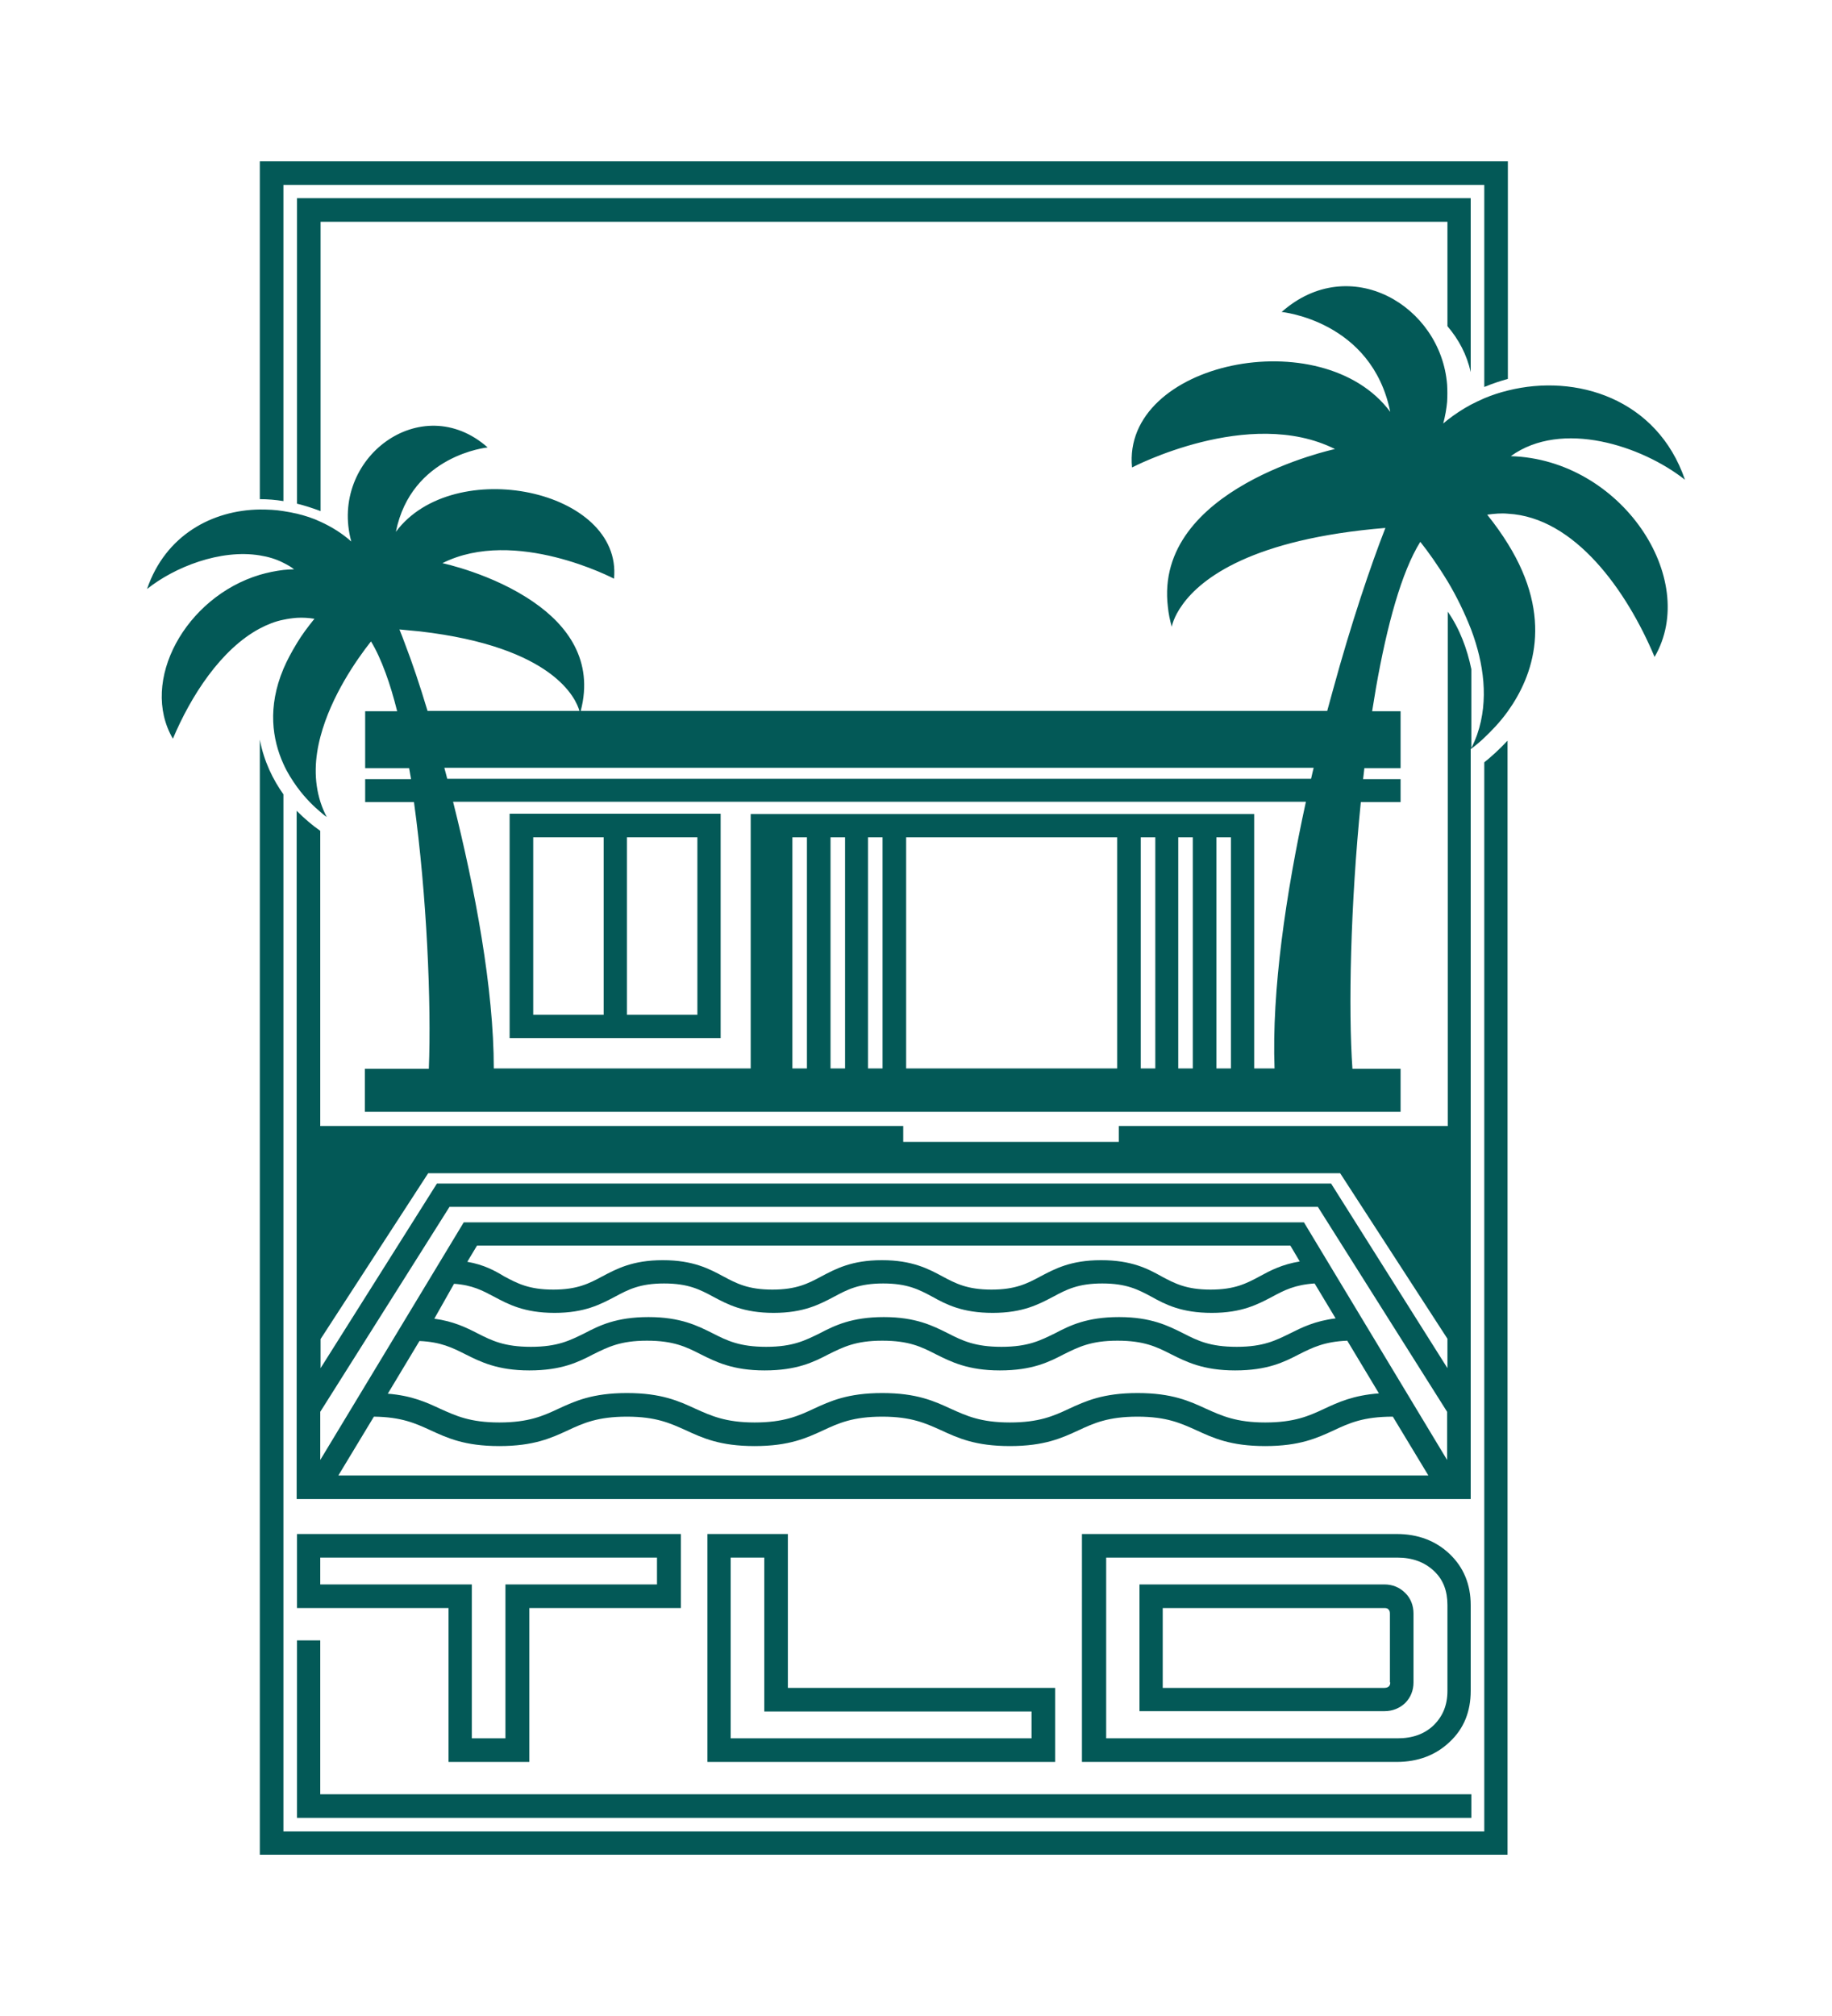 <?xml version="1.0" encoding="utf-8"?>
<!-- Generator: Adobe Illustrator 27.4.0, SVG Export Plug-In . SVG Version: 6.00 Build 0)  -->
<svg version="1.1" id="logo" xmlns="http://www.w3.org/2000/svg" xmlns:xlink="http://www.w3.org/1999/xlink" x="0px" y="0px"
	 viewBox="0 0 566.9 623.6" style="enable-background:new 0 0 566.9 623.6;" xml:space="preserve">
<style type="text/css">
	.st0{fill:#035957;}
</style>
<g>
	<path class="st0" d="M157.7,251.7v69.4H194h29v-69.4h-29H157.7z M165,313.9V259h21.8v54.9H165z M215.8,259v54.9H194V259H215.8z"/>
	<path class="st0" d="M455.1,115.1V61.3H91.9v94.5c2.5,0.6,4.9,1.4,7.3,2.3V68.6h348.7v32.3C451.4,105,453.9,109.7,455.1,115.1z"/>
	<path class="st0" d="M459.3,235.8v330.7H87.7V245.7c-3.2-4.5-6-10.1-7.3-16.9v344.9h386.1V229.1C463.8,232,461.2,234.3,459.3,235.8
		z"/>
	<path class="st0" d="M87.7,57.2h371.6v62.5c2.4-1,4.8-1.8,7.3-2.5V49.9H80.4v104.5c2.4,0,4.9,0.2,7.3,0.6V57.2z"/>
	<path class="st0" d="M467.5,141.1c15.8-11.4,40.6-3.2,53.9,7.3c-8.6-25.1-33.7-32.9-54.8-27.6c-2.5,0.6-4.9,1.4-7.3,2.4
		c-1.4,0.6-2.8,1.3-4.2,2c-2.6,1.4-5,3-7.3,4.8c-0.4,0.3-0.8,0.7-1.2,1c0.6-2.3,1-4.5,1.2-6.7c0.1-1.8,0.1-3.5,0-5.3
		c-1.9-24.5-30.2-41.1-51.2-22.5c0,0,27.9,2.7,33.6,30.9c-21-28.3-83.1-15.5-79.9,17.2c0,0,36.2-19,62.8-5.7c0,0-56.2,12-51.7,48.9
		c0.2,2,0.6,4,1.2,6.1c0,0,0.4-2.9,3.4-7c5.8-8,21.4-20.2,62.7-23.6c-4.5,11.5-10.6,29.5-16.3,50.4c-0.6,2.1-1.1,4.1-1.7,6.2H179.7
		c4.1-15.6-4.2-26.5-14.5-33.6c-12.6-8.8-28.3-12.1-28.3-12.1c22.5-11.3,53.1,4.8,53.1,4.8c2.7-27.6-49.7-38.4-67.5-14.5
		c4.8-23.8,28.4-26.1,28.4-26.1c-20.5-18.1-49.2,3.4-42.2,29.1c-2.8-2.5-6-4.5-9.5-6.1c-2.3-1.1-4.8-1.9-7.3-2.5
		c-1.4-0.3-2.8-0.6-4.2-0.8c-2.4-0.4-4.8-0.5-7.3-0.5c-14.7,0.2-29.2,7.9-34.9,24.6c8.5-6.8,22.7-12.4,34.9-10.4
		c2.5,0.4,5,1.1,7.3,2.3c1.2,0.6,2.3,1.2,3.3,2c-1.1,0-2.2,0.1-3.3,0.2c-2.5,0.3-4.9,0.8-7.3,1.5c-23,6.9-37.3,32.9-26.9,50.7
		c5.6-13.3,14.9-27.7,26.9-34.1c2.3-1.2,4.7-2.2,7.3-2.7c1.4-0.3,2.8-0.5,4.2-0.6c1.8-0.1,3.5,0,5.4,0.3c-2.1,2.6-3.9,5-5.4,7.5
		c-1.7,2.8-3.1,5.4-4.2,8c-5,11.9-3.4,21.9,0,29.4c1.2,2.7,2.7,5,4.2,7.1c2.7,3.7,5.5,6.3,7.3,7.8c1.1,1,1.9,1.5,1.9,1.5
		c-0.8-1.5-1.4-3-1.9-4.5c-2.2-6.8-1.8-13.8,0-20.5c3.3-12.4,11.1-23.6,15.6-29.3c1.6,2.6,3.1,5.9,4.5,9.7c1.3,3.5,2.5,7.5,3.6,11.9
		h-9.9v17.6h13.6c0.2,1.1,0.4,2.2,0.6,3.4H113v7.1h15.1c4,29,5.4,62.3,4.6,82.5h-19.8v13.3h320.5v-13.3h-14.9
		c-1.3-18.4-0.6-50.8,2.6-82.5h12.3v-7.1h-11.6c0.1-1.1,0.3-2.2,0.4-3.4h11.2v-17.6h-8.8c0.4-2.5,0.8-4.9,1.2-7.3
		c3.4-19.3,7.9-35.8,13.7-45.1c2.4,3,5.4,7.2,8.5,12.3c2.7,4.5,5.2,9.6,7.3,15c3.8,10.2,5.5,21.6,1.8,32.3c-0.5,1.4-1.1,2.8-1.8,4.2
		v-24.4c-1.3-6.3-3.6-12.5-7.3-17.8v159.1H346.2v4.9h-66.7v-4.9H99.1V257c-2.3-1.6-4.8-3.7-7.3-6.2v212.9h363.3v-232
		c0.3-0.2,0.9-0.6,1.7-1.3c0.7-0.6,1.6-1.3,2.5-2.2c2.1-2,4.8-4.7,7.3-8.2c7.8-10.9,14.3-28.8,0-51.8c-1.8-2.9-3.9-5.9-6.4-9
		c2.2-0.3,4.3-0.5,6.4-0.3c20.7,1.1,36.8,23.8,45.4,44.3C526.1,179,501.6,142.1,467.5,141.1z M125.3,199.1c-0.6-1.6-1.1-3-1.7-4.4
		c2.2,0.2,4.2,0.4,6.3,0.6c41.6,4.8,48.4,21,49.4,24.6h-47C129.9,211.9,127.5,204.8,125.3,199.1z M380.9,330.5h-4.5V259h4.5V330.5z
		 M369.1,330.5h-4.5V259h4.5V330.5z M357.4,330.5H353V259h4.5V330.5z M345.7,330.5h-65.3V259h65.3V330.5z M273.1,330.5h-4.5V259h4.5
		V330.5z M261.4,330.5H257V259h4.5V330.5z M249.7,330.5h-4.5V259h4.5V330.5z M394.4,330.5h-6.3v-71.8v-6.9H232.3v78.7h-79.5
		c0-24.7-5.8-55.5-12.6-82.5h263.9C397.9,276.5,393.5,306.4,394.4,330.5z M405.7,240.9H138.4c-0.3-1.1-0.6-2.2-0.9-3.4h269
		C406.2,238.6,406,239.7,405.7,240.9z M414.7,362.9l33.2,51.2v9.1l-36-57.1H135.2l-36,57.1v-9l33.3-51.3H414.7z M104.7,456.4
		l11-18.2c8.6,0.1,12.9,2.1,17.5,4.2c5.2,2.4,10.6,4.9,21.3,4.9s16.1-2.5,21.3-4.9c4.7-2.2,9.2-4.2,18.2-4.2
		c9.1,0,13.5,2.1,18.2,4.2c5.2,2.4,10.6,4.9,21.3,4.9s16.1-2.5,21.3-4.9c4.7-2.2,9.2-4.2,18.2-4.2c9.1,0,13.5,2.1,18.2,4.2
		c5.2,2.4,10.6,4.9,21.3,4.9c10.7,0,16.1-2.5,21.3-4.9c4.7-2.2,9.2-4.2,18.2-4.2c9.1,0,13.5,2.1,18.2,4.2c5.2,2.4,10.6,4.9,21.3,4.9
		s16.1-2.5,21.3-4.9c4.7-2.2,9.1-4.2,18.2-4.2l11,18.2H104.7z M140.5,397.1c5.7,0.4,8.8,2.1,12.4,4c4.3,2.3,9.3,5,18.7,5
		c9.4,0,14.3-2.7,18.7-5c4.1-2.2,7.7-4.1,15.2-4.1c7.5,0,11.1,1.9,15.2,4.1c4.3,2.3,9.3,5,18.7,5c9.4,0,14.3-2.7,18.7-5
		c4.1-2.2,7.7-4.1,15.2-4.1c7.5,0,11.1,1.9,15.2,4.1c4.3,2.4,9.3,5,18.7,5c9.4,0,14.3-2.7,18.7-5c4.1-2.2,7.7-4.1,15.2-4.1
		c7.5,0,11.1,1.9,15.2,4.1c4.3,2.4,9.3,5,18.7,5c9.4,0,14.3-2.7,18.7-5c3.7-2,7-3.7,13.1-4.1l6.5,10.8c-6.4,0.8-10.4,2.8-14,4.6
		c-4.5,2.2-8.3,4.2-16.6,4.2s-12.1-1.9-16.6-4.2c-4.6-2.3-9.9-5-19.8-5c-10,0-15.2,2.6-19.8,5c-4.5,2.2-8.3,4.2-16.6,4.2
		c-8.2,0-12.1-1.9-16.6-4.2c-4.6-2.3-9.9-5-19.8-5s-15.2,2.6-19.8,5c-4.5,2.2-8.3,4.2-16.6,4.2c-8.2,0-12.1-1.9-16.6-4.2
		c-4.6-2.3-9.9-5-19.8-5c-10,0-15.2,2.6-19.8,5c-4.5,2.2-8.3,4.2-16.6,4.2c-8.2,0-12.1-1.9-16.6-4.2c-3.5-1.8-7.4-3.7-13.3-4.5
		L140.5,397.1z M144.6,390.3l3-5h251.7l2.9,4.9c-5.5,0.9-9.1,2.8-12.4,4.6c-4.1,2.2-7.7,4.1-15.2,4.1c-7.5,0-11.1-1.9-15.2-4.1
		c-4.3-2.4-9.3-5-18.7-5c-9.4,0-14.3,2.7-18.7,5c-4.1,2.2-7.7,4.1-15.2,4.1c-7.5,0-11.1-1.9-15.2-4.1c-4.3-2.3-9.3-5-18.7-5
		c-9.4,0-14.3,2.7-18.7,5c-4.1,2.2-7.7,4.1-15.2,4.1c-7.5,0-11.1-1.9-15.2-4.1c-4.3-2.3-9.3-5-18.7-5c-9.4,0-14.3,2.7-18.7,5
		c-4.1,2.2-7.7,4.1-15.2,4.1c-7.5,0-11.1-1.9-15.2-4.1C153.2,393.1,149.8,391.2,144.6,390.3z M129.8,414.8
		c6.7,0.3,10.2,2.1,14.2,4.1c4.6,2.3,9.9,5,19.8,5c10,0,15.2-2.6,19.8-5c4.5-2.2,8.3-4.2,16.6-4.2c8.2,0,12.1,1.9,16.6,4.2
		c4.6,2.3,9.9,5,19.8,5c10,0,15.2-2.6,19.8-5c4.5-2.2,8.3-4.2,16.6-4.2s12.1,1.9,16.6,4.2c4.6,2.3,9.9,5,19.8,5
		c10,0,15.2-2.6,19.8-5c4.5-2.2,8.3-4.2,16.6-4.2c8.2,0,12.1,1.9,16.6,4.2c4.6,2.3,9.9,5,19.8,5c10,0,15.2-2.6,19.8-5
		c4.2-2.1,7.8-3.9,14.9-4.2l9.8,16.3c-7.9,0.6-12.5,2.7-17,4.8c-4.7,2.2-9.2,4.2-18.2,4.2s-13.5-2.1-18.2-4.2
		c-5.2-2.4-10.6-4.9-21.3-4.9c-10.7,0-16.1,2.5-21.3,4.9c-4.7,2.2-9.2,4.2-18.2,4.2c-9.1,0-13.5-2.1-18.2-4.2
		c-5.2-2.4-10.6-4.9-21.3-4.9c-10.7,0-16.1,2.5-21.3,4.9c-4.7,2.2-9.2,4.2-18.2,4.2s-13.5-2.1-18.2-4.2c-5.2-2.4-10.6-4.9-21.3-4.9
		c-10.7,0-16.1,2.5-21.3,4.9c-4.7,2.2-9.2,4.2-18.2,4.2c-9.1,0-13.5-2.1-18.2-4.2c-4.3-2-8.8-4.1-16.3-4.7L129.8,414.8z
		 M403.5,378.1H143.5l-44.4,73.5v-14.9l40-63.4h268.7l40,63.4v14.9L403.5,378.1z"/>
	<path class="st0" d="M91.9,497.4h46.9V545h25v-47.6h46.9v-22.9H91.9V497.4z M99.1,481.8h104.2v8.3h-46.9v47.6H146v-47.6H99.1V481.8
		z"/>
	<path class="st0" d="M218.9,474.5V545h107.6v-22.9h-82.7v-47.6H218.9z M319.2,529.4v8.3h-93.1v-55.9h10.4v47.6H319.2z"/>
	<path class="st0" d="M455.1,523v-26.5c0-6.4-2.2-11.7-6.5-15.8c-4.3-4.1-9.8-6.2-16.4-6.2h-97.4V545h97.4c6.6,0,12.1-2.1,16.4-6.2
		C453,534.7,455.1,529.4,455.1,523z M447.9,523c0,4.4-1.4,7.8-4.2,10.6c-2.9,2.8-6.6,4.1-11.3,4.1h-90.1v-55.9h90.1
		c4.7,0,8.4,1.4,11.3,4.1c2.9,2.7,4.2,6.2,4.2,10.6V523z"/>
	<path class="st0" d="M428.4,490.1h-75.8v39.2h75.8c2.5,0,4.7-0.9,6.4-2.5c1.7-1.7,2.6-3.9,2.6-6.4v-21.3c0-2.5-0.9-4.8-2.6-6.4
		C433.1,491,430.9,490.1,428.4,490.1z M430.2,520.4c0,0.7-0.2,1-0.4,1.2c-0.2,0.2-0.6,0.5-1.4,0.5h-68.6v-24.7h68.6
		c0.8,0,1.1,0.2,1.3,0.5c0.2,0.2,0.4,0.5,0.4,1.2V520.4z"/>
	<polygon class="st0" points="99.1,507.4 91.9,507.4 91.9,562.3 455.3,562.3 455.3,555 99.1,555 	"/>
</g>
</svg>

